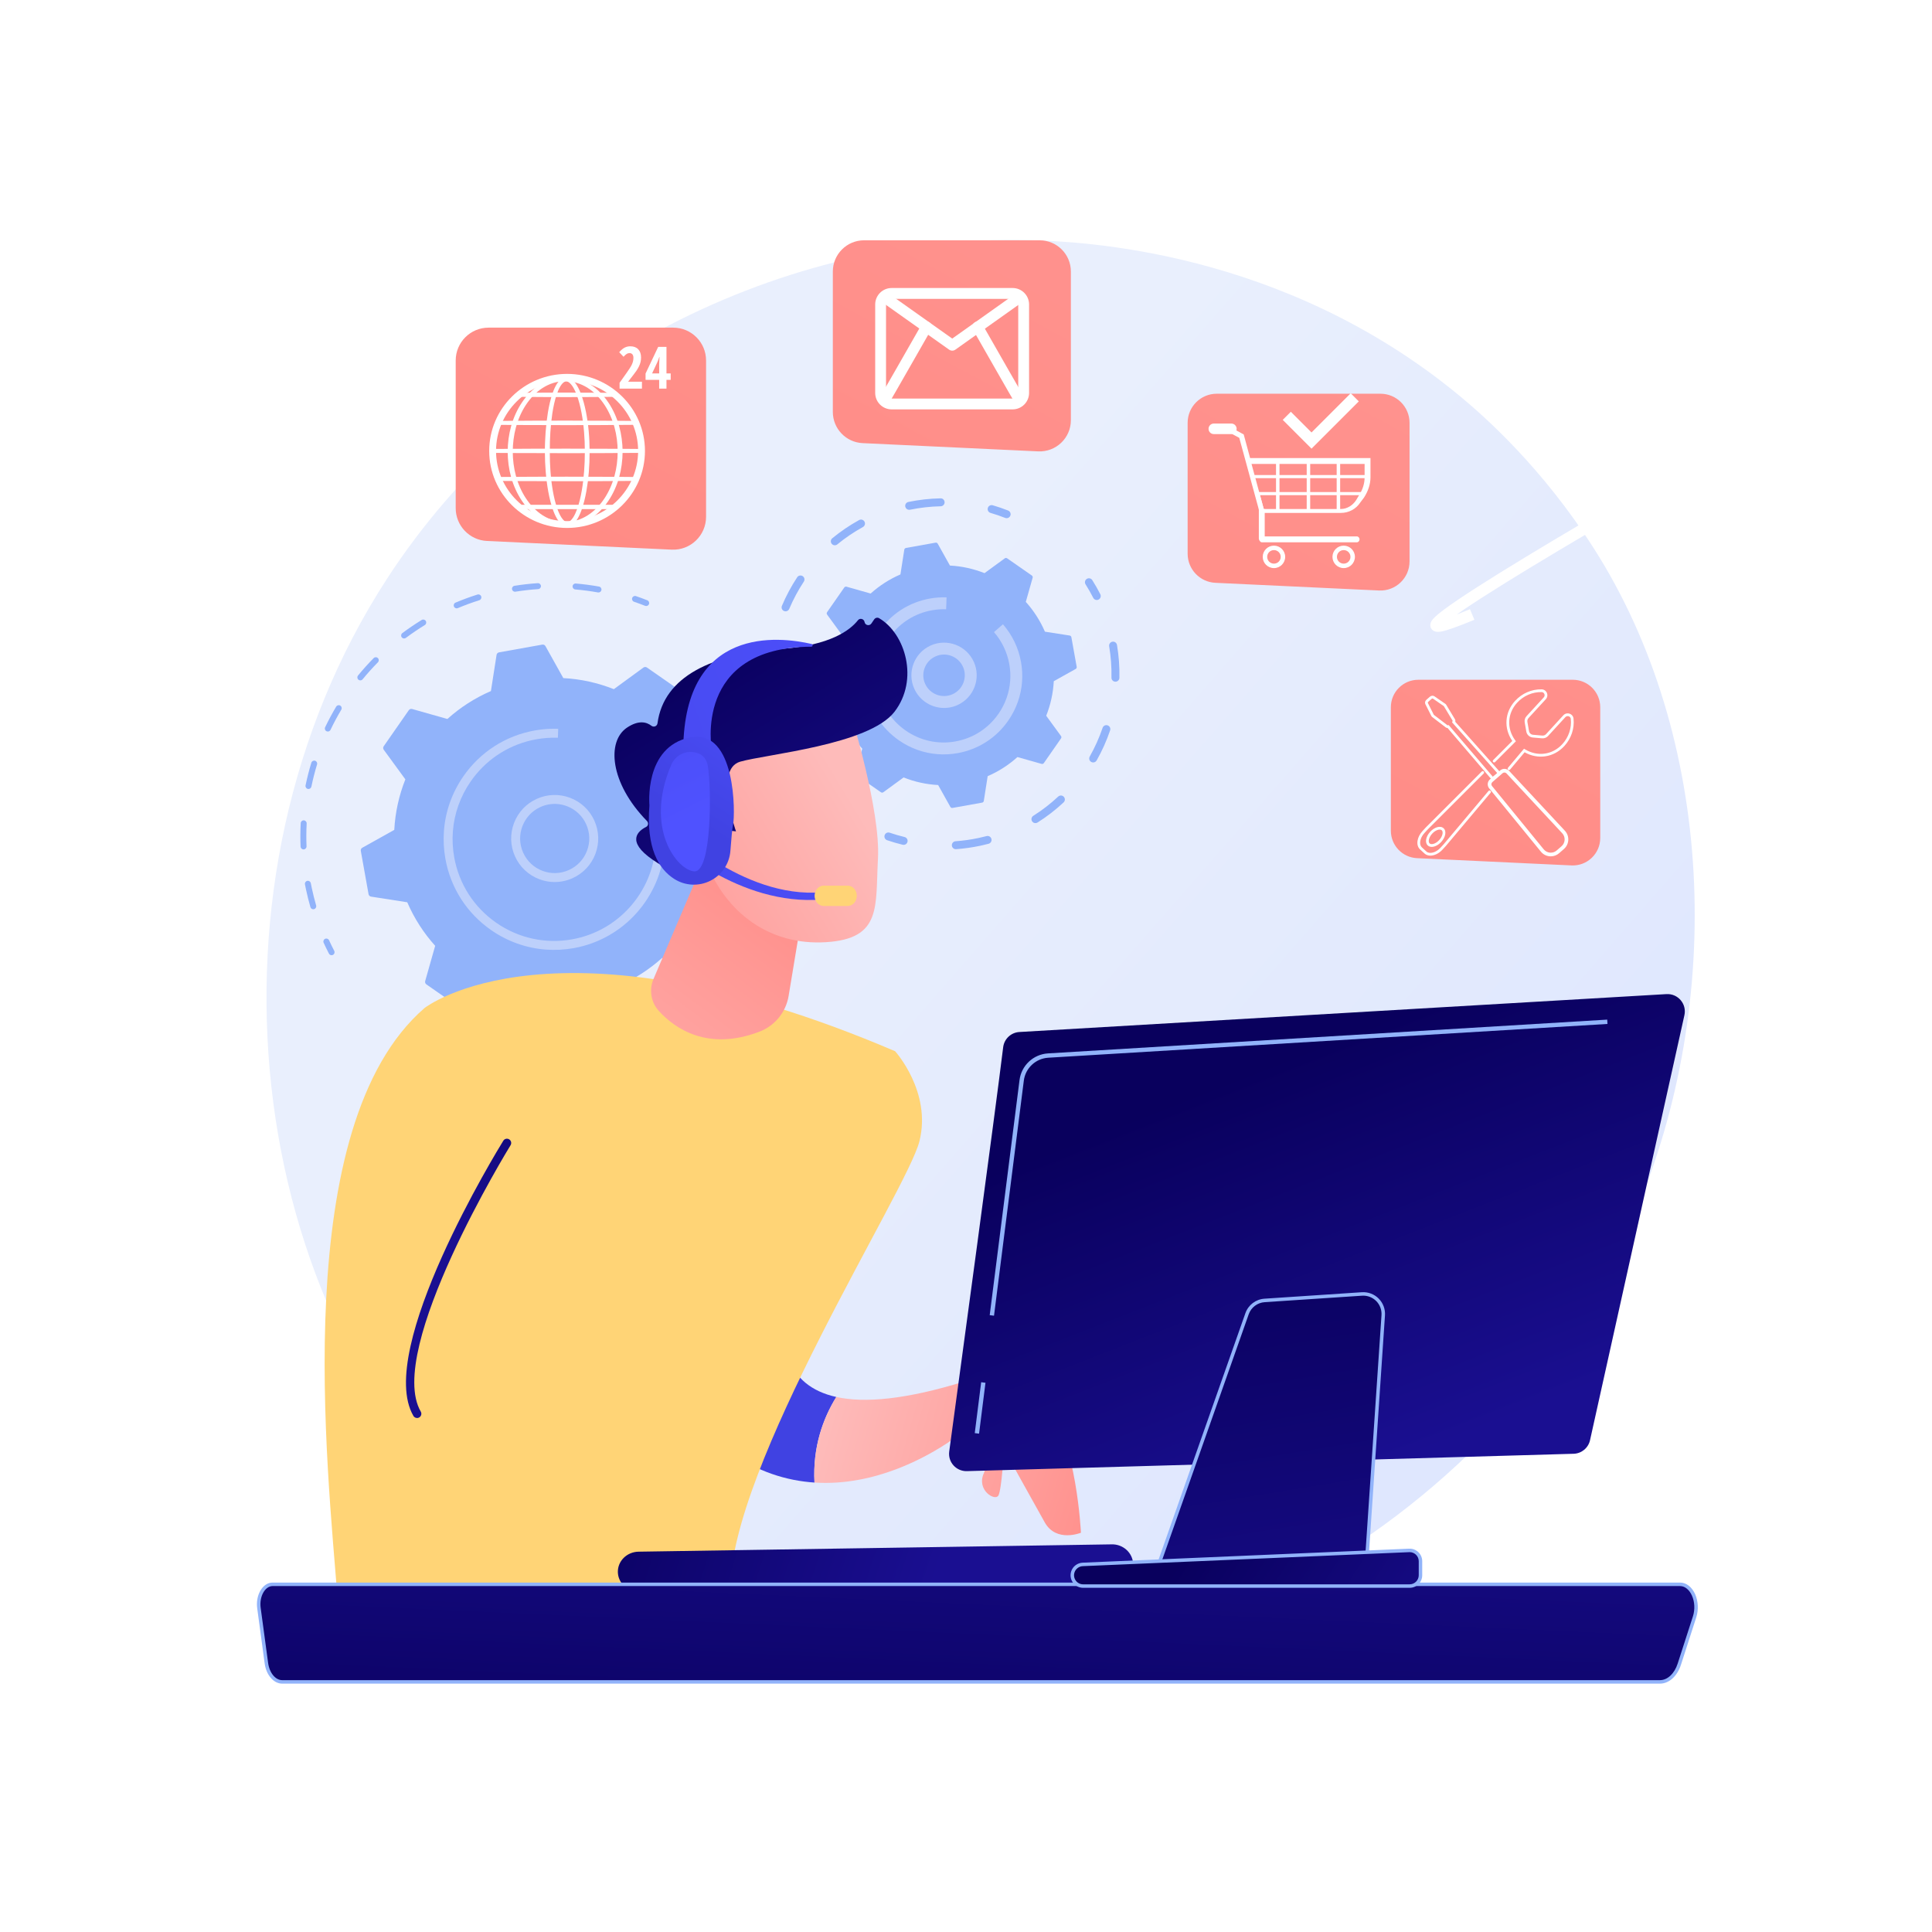 <svg width="3710" height="3710" viewBox="0 0 3710 3710" fill="none" xmlns="http://www.w3.org/2000/svg">
<rect x="0" y="0" width="3710" height="3710" fill="#808080" stroke="none"/>
<g id="11669087_20943705 1" clip-path="url(#clip0_45_184)">
<g id="Background">
<g id="Group">
<g id="Group_2">
<path id="Vector" d="M3710 0H0V3710H3710V0Z" fill="white"/>
</g>
</g>
</g>
<g id="Illustration">
<g id="Group_3">
<path id="Vector_2" d="M3139.4 2331C2873.31 2957.54 2164.5 3308.53 1549.82 3213.85C1449.8 3198.44 1175.6 3152.55 932.822 2936.05C465.467 2519.26 365.52 1693.97 742.521 1112.37C1016.91 689.065 1508.79 449.108 1976.16 461.111C2076.84 463.696 2462.66 479.63 2801.73 759.22C2851.53 800.286 2961.37 897.871 3060.37 1052.68C3292.83 1416.21 3312.81 1922.68 3139.4 2331Z" fill="url(#paint0_linear_45_184)"/>
<g id="Group_4">
<g id="Group_5">
<g id="Group_6">
<path id="Vector_3" d="M1483.18 1374.29C1481.34 1374.15 1479.6 1373.13 1478.62 1371.4C1474.91 1364.86 1471 1358.33 1467 1352C1465.31 1349.33 1466.11 1345.79 1468.78 1344.1C1471.45 1342.42 1474.99 1343.22 1476.68 1345.88C1480.78 1352.37 1484.79 1359.05 1488.59 1365.76C1490.14 1368.51 1489.18 1372 1486.43 1373.56C1485.4 1374.14 1484.28 1374.37 1483.18 1374.29Z" fill="#91B3FA"/>
<path id="Vector_4" d="M1028.3 2092.76C1019.64 2092.22 1010.75 2091.22 1002.11 2090.11C998.973 2089.7 996.76 2086.83 997.165 2083.69C997.57 2080.56 1000.46 2078.42 1003.57 2078.74C1012.01 2079.84 1020.76 2080.68 1029.15 2081.34C1035.36 2081.8 1041.72 2082.14 1048.05 2082.36C1051.29 2082.23 1053.69 2085.11 1053.58 2088.27C1053.48 2091.43 1050.83 2093.91 1047.67 2093.8C1041.18 2093.58 1034.66 2093.23 1028.3 2092.76ZM1120.72 2090.63C1118.04 2090.43 1115.8 2088.36 1115.47 2085.6C1115.09 2082.46 1117.33 2079.61 1120.47 2079.23C1134.74 2077.53 1149.14 2075.14 1163.29 2072.14L1164.52 2071.88C1167.6 2071.22 1170.65 2073.2 1171.3 2076.29C1171.96 2079.38 1169.98 2082.43 1166.89 2083.08L1165.66 2083.34C1151.18 2086.41 1136.44 2088.86 1121.83 2090.6C1121.46 2090.65 1121.08 2090.66 1120.72 2090.63ZM1235.62 2062.43C1233.47 2062.27 1231.5 2060.9 1230.69 2058.76C1229.57 2055.8 1231.05 2052.49 1234.01 2051.37C1247.9 2046.09 1261.67 2040.1 1274.93 2033.58C1277.77 2032.2 1281.2 2033.35 1282.59 2036.19C1283.99 2039.03 1282.82 2042.46 1279.98 2043.86C1266.4 2050.54 1252.3 2056.67 1238.07 2062.07C1237.26 2062.38 1236.43 2062.49 1235.62 2062.43ZM1340.15 2007.13C1338.49 2007 1336.91 2006.17 1335.88 2004.7C1334.07 2002.11 1334.7 1998.54 1337.29 1996.72C1349.42 1988.23 1361.29 1979.06 1372.59 1969.45C1374.99 1967.41 1378.61 1967.7 1380.66 1970.11C1382.71 1972.52 1382.42 1976.13 1380.01 1978.18C1368.44 1988.02 1356.28 1997.41 1343.85 2006.11C1342.73 2006.89 1341.42 2007.22 1340.15 2007.13ZM1427.96 1927.9C1426.77 1927.81 1425.61 1927.36 1424.64 1926.52C1422.25 1924.45 1421.99 1920.84 1424.06 1918.45C1433.76 1907.26 1443.05 1895.46 1451.68 1883.39C1453.51 1880.82 1457.08 1880.22 1459.66 1882.07C1462.23 1883.91 1462.83 1887.48 1460.99 1890.05C1452.16 1902.41 1442.64 1914.48 1432.71 1925.94C1431.48 1927.36 1429.7 1928.03 1427.96 1927.9ZM1493.92 1829.7C1493.19 1829.64 1492.46 1829.45 1491.76 1829.09C1488.94 1827.67 1487.82 1824.22 1489.24 1821.4C1495.95 1808.17 1502.11 1794.47 1507.54 1780.69C1508.7 1777.74 1512.03 1776.32 1514.97 1777.47C1517.91 1778.63 1519.35 1781.95 1518.19 1784.89C1512.63 1799 1506.33 1813.03 1499.46 1826.58C1498.38 1828.7 1496.16 1829.86 1493.92 1829.7ZM1534.08 1718.43C1533.8 1718.41 1533.52 1718.36 1533.24 1718.3C1530.15 1717.6 1528.22 1714.54 1528.92 1711.45C1532.2 1696.97 1534.83 1682.18 1536.73 1667.5C1537.13 1664.36 1540.01 1662.06 1543.14 1662.56C1546.27 1662.96 1548.49 1665.83 1548.08 1668.97C1546.14 1684 1543.45 1699.15 1540.09 1713.98C1539.45 1716.78 1536.86 1718.63 1534.08 1718.43ZM1545.77 1600.66C1542.87 1600.44 1540.55 1598.06 1540.48 1595.1C1540.11 1580.28 1539.03 1565.31 1537.27 1550.58C1536.9 1547.44 1539.14 1544.59 1542.28 1544.21C1545.43 1543.83 1548.27 1546.08 1548.64 1549.22C1550.44 1564.3 1551.55 1579.64 1551.93 1594.81C1552.01 1597.97 1549.51 1600.6 1546.35 1600.68C1546.15 1600.68 1545.96 1600.68 1545.77 1600.66ZM1528.39 1483.61C1526.05 1483.44 1523.96 1481.83 1523.3 1479.43C1519.34 1465.09 1514.68 1450.82 1509.44 1437C1508.32 1434.05 1509.81 1430.75 1512.76 1429.62C1515.71 1428.51 1519.03 1429.98 1520.15 1432.95C1525.51 1447.08 1530.28 1461.7 1534.34 1476.38C1535.18 1479.43 1533.39 1482.58 1530.34 1483.42C1529.69 1483.6 1529.03 1483.66 1528.39 1483.61Z" fill="#91B3FA"/>
<path id="Vector_5" d="M930.344 2075.14C929.953 2075.11 929.561 2075.04 929.168 2074.93C921.809 2072.79 914.381 2070.45 907.09 2067.96C904.097 2066.94 902.498 2063.69 903.52 2060.69C904.54 2057.69 907.799 2056.06 910.787 2057.12C917.911 2059.55 925.169 2061.85 932.36 2063.93C935.395 2064.81 937.143 2067.99 936.263 2071.02C935.497 2073.67 932.987 2075.34 930.344 2075.14Z" fill="#91B3FA"/>
</g>
<g id="Group_7">
<path id="Vector_6" d="M636.32 1834.27C634.405 1834.12 632.608 1833.03 631.658 1831.19C628.146 1824.42 624.725 1817.42 621.485 1810.38C620.163 1807.51 621.423 1804.11 624.294 1802.79C627.177 1801.46 630.567 1802.73 631.889 1805.6C635.05 1812.48 638.392 1819.31 641.823 1825.92C643.279 1828.73 642.183 1832.18 639.378 1833.64C638.401 1834.15 637.343 1834.34 636.32 1834.27Z" fill="#91B3FA"/>
<path id="Vector_7" d="M601.148 1746.03C598.829 1745.86 596.755 1744.27 596.074 1741.91C592.833 1730.65 589.95 1719.13 587.513 1707.65C586.844 1704.49 586.207 1701.34 585.598 1698.18C585 1695.08 587.035 1692.08 590.138 1691.48C593.261 1690.87 596.246 1692.92 596.844 1696.02C597.435 1699.1 598.06 1702.19 598.713 1705.27C601.094 1716.48 603.91 1727.74 607.075 1738.74C607.95 1741.77 606.196 1744.95 603.16 1745.82C602.486 1746.02 601.809 1746.08 601.148 1746.03ZM582.474 1631.13C579.614 1630.91 577.307 1628.58 577.189 1625.65C576.582 1610.73 576.669 1595.59 577.449 1580.68C577.612 1577.52 580.305 1575.09 583.463 1575.26C586.504 1575.45 589.05 1578.11 588.882 1581.27C588.122 1595.84 588.037 1610.62 588.629 1625.18C588.757 1628.34 586.302 1631.01 583.141 1631.14C582.916 1631.15 582.695 1631.14 582.474 1631.13ZM591.947 1515.08C591.702 1515.06 591.455 1515.02 591.209 1514.98C588.111 1514.34 586.12 1511.31 586.758 1508.21C589.773 1493.58 593.511 1478.92 597.868 1464.64C598.789 1461.61 602.008 1459.92 605.015 1460.83C608.038 1461.75 609.745 1464.95 608.821 1467.98C604.567 1481.93 600.917 1496.24 597.972 1510.53C597.384 1513.38 594.774 1515.29 591.947 1515.08ZM629.078 1404.75C628.386 1404.7 627.696 1404.53 627.036 1404.21C624.183 1402.85 622.974 1399.43 624.336 1396.58C630.775 1383.1 637.915 1369.77 645.559 1356.94C647.175 1354.22 650.685 1353.32 653.408 1354.95C656.124 1356.57 657.014 1360.08 655.393 1362.8C647.929 1375.32 640.958 1388.35 634.672 1401.51C633.622 1403.7 631.361 1404.92 629.078 1404.75ZM691.497 1306.51C690.365 1306.42 689.247 1306 688.301 1305.23C685.855 1303.22 685.496 1299.62 687.501 1297.17C696.952 1285.63 707.064 1274.39 717.556 1263.74C719.773 1261.5 723.397 1261.47 725.651 1263.69C727.905 1265.91 727.928 1269.53 725.708 1271.79C715.466 1282.18 705.588 1293.16 696.357 1304.43C695.128 1305.93 693.295 1306.64 691.497 1306.51ZM775.576 1226.04C773.981 1225.92 772.448 1225.14 771.415 1223.76C769.521 1221.23 770.039 1217.64 772.571 1215.75C784.507 1206.82 797.021 1198.33 809.765 1190.53C812.464 1188.88 815.986 1189.72 817.638 1192.42C819.29 1195.11 818.444 1198.64 815.747 1200.29C803.303 1207.91 791.085 1216.2 779.428 1224.92C778.276 1225.78 776.906 1226.14 775.576 1226.04ZM876.537 1168.19C874.46 1168.03 872.543 1166.75 871.682 1164.7C870.455 1161.79 871.822 1158.43 874.737 1157.2C888.494 1151.41 902.689 1146.19 916.93 1141.69C919.954 1140.73 923.161 1142.41 924.113 1145.43C925.068 1148.44 923.396 1151.66 920.381 1152.61C906.474 1157.01 892.612 1162.1 879.179 1167.76C878.314 1168.12 877.413 1168.25 876.537 1168.19ZM988.459 1136.26C985.875 1136.07 983.665 1134.12 983.237 1131.45C982.738 1128.33 984.866 1125.39 987.99 1124.9C1002.74 1122.54 1017.78 1120.84 1032.67 1119.85C1035.8 1119.65 1038.55 1122.02 1038.77 1125.18C1038.98 1128.33 1036.59 1131.06 1033.43 1131.27C1018.89 1132.25 1004.2 1133.9 989.793 1136.2C989.343 1136.27 988.897 1136.29 988.459 1136.26ZM1148.86 1137.72C1148.66 1137.7 1148.46 1137.68 1148.27 1137.65C1133.89 1135.07 1119.24 1133.14 1104.74 1131.91C1101.59 1131.65 1099.25 1128.88 1099.51 1125.73C1099.78 1122.6 1102.52 1120.27 1105.64 1120.5C1105.66 1120.5 1105.68 1120.5 1105.7 1120.5C1120.56 1121.76 1135.56 1123.74 1150.28 1126.37C1153.4 1126.93 1155.47 1129.91 1154.91 1133.02C1154.39 1135.93 1151.75 1137.94 1148.86 1137.72Z" fill="#91B3FA"/>
<path id="Vector_8" d="M1240.46 1163.73C1239.9 1163.69 1239.34 1163.56 1238.78 1163.35C1231.83 1160.6 1224.69 1157.98 1217.56 1155.55C1214.57 1154.53 1212.97 1151.28 1213.99 1148.28C1215.01 1145.29 1218.27 1143.66 1221.25 1144.71C1228.55 1147.2 1235.87 1149.88 1242.99 1152.7C1245.93 1153.86 1247.38 1157.18 1246.22 1160.13C1245.27 1162.52 1242.9 1163.91 1240.46 1163.73Z" fill="#91B3FA"/>
</g>
<g id="Group_8">
<path id="Vector_9" d="M1242.31 1281.82C1240.29 1280.41 1237.59 1280.44 1235.6 1281.9L1178.75 1323.4C1148.2 1311.27 1115.5 1303.92 1081.72 1302.13L1047.42 1240.72C1046.22 1238.56 1043.78 1237.41 1041.36 1237.85L958.255 1252.73C955.826 1253.17 953.941 1255.1 953.56 1257.53L942.715 1327.03C911.657 1340.43 883.539 1358.67 859.102 1380.66L791.383 1361.47C789.009 1360.8 786.471 1361.71 785.061 1363.73L736.825 1433.02C735.414 1435.04 735.445 1437.74 736.9 1439.73L778.4 1496.58C766.267 1527.13 758.919 1559.83 757.132 1593.61L695.72 1627.9C693.566 1629.11 692.412 1631.54 692.847 1633.97L707.733 1717.07C708.168 1719.5 710.096 1721.39 712.534 1721.77L782.032 1732.61C795.434 1763.67 813.676 1791.79 835.66 1816.23L816.473 1883.95C815.801 1886.32 816.709 1888.86 818.733 1890.27L888.02 1938.5C890.045 1939.91 892.742 1939.88 894.735 1938.43L951.582 1896.93C982.13 1909.06 1014.83 1916.41 1048.61 1918.2L1082.91 1979.61C1084.11 1981.76 1086.55 1982.92 1088.97 1982.48L1172.08 1967.6C1174.51 1967.16 1176.39 1965.23 1176.77 1962.8L1187.62 1893.3C1218.68 1879.9 1246.79 1861.65 1271.23 1839.67L1338.95 1858.86C1341.32 1859.53 1343.86 1858.62 1345.27 1856.6L1393.51 1787.31C1394.92 1785.28 1394.89 1782.59 1393.43 1780.59L1351.93 1723.75C1364.07 1693.2 1371.42 1660.49 1373.2 1626.72L1434.61 1592.42C1436.77 1591.22 1437.92 1588.78 1437.49 1586.35L1422.6 1503.25C1422.16 1500.82 1420.24 1498.94 1417.8 1498.56L1348.3 1487.71C1334.9 1456.65 1316.66 1428.54 1294.67 1404.1L1313.86 1336.38C1314.53 1334.01 1313.63 1331.47 1311.6 1330.06L1242.31 1281.82Z" fill="#91B3FA"/>
<g id="Group_9">
<path id="Vector_10" d="M1059.06 1693.53C1051.15 1692.94 1043.29 1691.21 1035.66 1688.34C1014.79 1680.45 998.225 1664.91 989.035 1644.58C979.842 1624.24 979.117 1601.54 986.997 1580.66C994.877 1559.78 1010.41 1543.22 1030.75 1534.03C1051.09 1524.84 1073.79 1524.12 1094.67 1531.99C1115.55 1539.88 1132.11 1555.41 1141.3 1575.75C1150.5 1596.09 1151.22 1618.79 1143.34 1639.67C1135.46 1660.55 1119.92 1677.11 1099.58 1686.3C1086.67 1692.14 1072.8 1694.56 1059.06 1693.53ZM1070.02 1543.93C1059.1 1543.12 1048.09 1545.04 1037.83 1549.68C1004.48 1564.75 989.611 1604.15 1004.68 1637.5C1011.99 1653.66 1025.14 1666 1041.73 1672.27C1058.32 1678.53 1076.35 1677.96 1092.51 1670.65C1108.66 1663.35 1121.01 1650.19 1127.27 1633.6C1133.53 1617.01 1132.96 1598.98 1125.65 1582.82C1118.35 1566.67 1105.19 1554.32 1088.6 1548.06C1082.55 1545.78 1076.3 1544.4 1070.02 1543.93Z" fill="#BDD0FB"/>
</g>
<path id="Vector_11" d="M1048.09 1823.49C1010.68 1820.7 974.561 1807.95 942.967 1785.95C896.428 1753.55 865.291 1704.97 855.292 1649.15C852.079 1631.22 851.173 1613.23 852.495 1595.52C855.29 1558.12 868.038 1522.01 890.028 1490.42C922.427 1443.88 971.012 1412.74 1026.83 1402.74C1028.29 1402.48 1029.75 1402.23 1031.21 1402.01C1043.22 1400.11 1055.36 1399.24 1067.41 1399.4C1068.91 1399.42 1070.41 1399.46 1071.91 1399.51L1071.31 1416.68C1057.53 1416.19 1043.58 1417.19 1029.86 1419.65C981.287 1428.35 938.675 1454.47 909.005 1493.52C907.336 1495.72 905.708 1497.96 904.125 1500.23C883.913 1529.27 872.198 1562.46 869.629 1596.83C868.411 1613.11 869.246 1629.64 872.198 1646.12C881.387 1697.42 910.006 1742.08 952.782 1771.85C995.555 1801.64 1047.37 1812.98 1098.67 1803.78C1188.08 1787.77 1252.42 1712.86 1258.88 1626.19C1260.07 1610.2 1259.29 1593.81 1256.33 1577.31C1250.1 1542.49 1234.58 1510.08 1211.45 1483.56L1224.39 1472.27C1249.57 1501.13 1266.46 1536.4 1273.24 1574.28C1276.46 1592.23 1277.3 1610.06 1276.01 1627.46C1268.98 1721.76 1198.98 1803.26 1101.7 1820.69C1083.78 1823.9 1065.79 1824.81 1048.09 1823.49Z" fill="#BDD0FB"/>
</g>
</g>
<g id="Group_10">
<g id="Group_11">
<path id="Vector_12" d="M2105.56 1152.17C2102.99 1151.98 2100.58 1150.49 2099.33 1148.02C2094.83 1139.19 2089.88 1130.48 2084.6 1122.13C2082.35 1118.58 2083.41 1113.87 2086.97 1111.62C2090.53 1109.38 2095.24 1110.44 2097.49 1113.99C2103.02 1122.73 2108.21 1131.86 2112.92 1141.11C2114.83 1144.87 2113.33 1149.45 2109.58 1151.36C2108.29 1152.02 2106.91 1152.27 2105.56 1152.17Z" fill="#91B3FA"/>
<path id="Vector_13" d="M1834.88 1630.65C1831.17 1630.37 1828.12 1627.41 1827.85 1623.59C1827.55 1619.39 1830.71 1615.74 1834.91 1615.44C1849.67 1614.39 1864.57 1612.28 1879.2 1609.17C1884.36 1608.08 1889.46 1606.86 1894.5 1605.54C1898.58 1604.46 1902.75 1606.9 1903.82 1610.98C1904.89 1615.05 1902.45 1619.22 1898.38 1620.28C1893.1 1621.68 1887.77 1622.93 1882.36 1624.09C1867.05 1627.34 1851.45 1629.55 1836 1630.65C1835.62 1630.68 1835.25 1630.68 1834.88 1630.65ZM1987.77 1580.61C1985.45 1580.44 1983.23 1579.21 1981.89 1577.08C1979.64 1573.52 1980.7 1568.81 1984.26 1566.56C2001.25 1555.84 2017.32 1543.42 2032.03 1529.67C2035.1 1526.79 2039.92 1526.95 2042.81 1530.03C2045.68 1533.11 2045.52 1537.94 2042.44 1540.81C2027.04 1555.21 2010.2 1568.21 1992.4 1579.46C1990.97 1580.37 1989.34 1580.73 1987.77 1580.61ZM2098.66 1464.12C2097.57 1464.04 2096.48 1463.73 2095.47 1463.15C2091.81 1461.08 2090.52 1456.43 2092.59 1452.76C2102.52 1435.23 2110.84 1416.69 2117.31 1397.66C2118.67 1393.67 2122.98 1391.52 2126.99 1392.9C2130.98 1394.26 2133.11 1398.58 2131.75 1402.57C2124.97 1422.5 2116.26 1441.92 2105.86 1460.28C2104.36 1462.93 2101.51 1464.33 2098.66 1464.12ZM2141.38 1309.04C2137.37 1308.74 2134.24 1305.35 2134.33 1301.28C2134.75 1281.22 2133.27 1260.95 2129.92 1241.05C2129.22 1236.89 2132.02 1232.96 2136.17 1232.26C2140.32 1231.53 2144.26 1234.36 2144.96 1238.51C2148.47 1259.36 2150.02 1280.59 2149.58 1301.59C2149.49 1305.81 2146 1309.14 2141.8 1309.06C2141.65 1309.06 2141.52 1309.05 2141.38 1309.04Z" fill="#91B3FA"/>
<path id="Vector_14" d="M1734.68 1622.35C1734.27 1622.32 1733.86 1622.26 1733.45 1622.16C1723.36 1619.73 1713.28 1616.8 1703.5 1613.45C1699.52 1612.08 1697.4 1607.75 1698.76 1603.76C1700.12 1599.78 1704.45 1597.66 1708.44 1599.01C1717.78 1602.21 1727.39 1605.01 1737.03 1607.33C1741.12 1608.32 1743.64 1612.44 1742.65 1616.53C1741.76 1620.21 1738.34 1622.62 1734.68 1622.35Z" fill="#91B3FA"/>
</g>
<g id="Group_12">
<path id="Vector_15" d="M1519.2 1453.77C1516.65 1453.58 1514.26 1452.12 1512.99 1449.68C1508.24 1440.51 1503.84 1430.97 1499.93 1421.33C1498.35 1417.43 1500.23 1412.98 1504.13 1411.4C1508.03 1409.82 1512.48 1411.7 1514.06 1415.61C1517.79 1424.8 1521.99 1433.9 1526.53 1442.66C1528.47 1446.39 1527.01 1450.99 1523.27 1452.93C1521.97 1453.61 1520.56 1453.87 1519.2 1453.77Z" fill="#91B3FA"/>
<path id="Vector_16" d="M1483.35 1330.22C1479.69 1329.94 1476.66 1327.05 1476.33 1323.28C1474.75 1305.26 1474.63 1286.98 1475.97 1268.95C1476.17 1266.31 1476.4 1263.68 1476.66 1261.05C1477.08 1256.87 1480.92 1254.06 1485 1254.22C1489.19 1254.63 1492.25 1258.37 1491.83 1262.56C1491.59 1265.06 1491.37 1267.56 1491.18 1270.08C1489.9 1287.29 1490.01 1304.74 1491.52 1321.95C1491.89 1326.14 1488.79 1329.84 1484.59 1330.21C1484.17 1330.25 1483.75 1330.25 1483.35 1330.22ZM1507.96 1173.92C1507.16 1173.86 1506.35 1173.67 1505.56 1173.33C1501.68 1171.7 1499.87 1167.23 1501.5 1163.35C1509.55 1144.27 1519.42 1125.84 1530.83 1108.53C1533.15 1105.02 1537.88 1104.05 1541.4 1106.37C1544.91 1108.68 1545.88 1113.42 1543.56 1116.93C1532.67 1133.45 1523.24 1151.07 1515.55 1169.28C1514.25 1172.37 1511.14 1174.15 1507.96 1173.92ZM1602.51 1047.07C1600.51 1046.92 1598.57 1045.98 1597.19 1044.31C1594.51 1041.06 1594.98 1036.25 1598.24 1033.58C1614.23 1020.42 1631.54 1008.67 1649.71 998.673C1653.4 996.648 1658.03 997.995 1660.07 1001.68C1662.09 1005.37 1660.75 1010 1657.06 1012.04C1639.72 1021.58 1623.19 1032.79 1607.92 1045.35C1606.35 1046.65 1604.4 1047.21 1602.51 1047.07ZM1745.29 978.973C1741.98 978.726 1739.1 976.323 1738.39 972.91C1737.54 968.785 1740.2 964.75 1744.33 963.9C1764.7 959.701 1785.49 957.371 1806.12 956.969C1810.42 956.715 1813.81 960.224 1813.89 964.441C1813.98 968.651 1810.63 972.127 1806.42 972.209C1786.72 972.597 1766.87 974.826 1747.4 978.838C1746.69 978.988 1745.98 979.025 1745.29 978.973Z" fill="#91B3FA"/>
<path id="Vector_17" d="M1932.49 995.061C1931.74 995.005 1930.99 994.837 1930.25 994.551C1921.05 990.914 1911.58 987.669 1902.09 984.914C1898.05 983.739 1895.72 979.503 1896.9 975.462C1898.07 971.42 1902.29 969.084 1906.35 970.269C1916.29 973.161 1926.22 976.553 1935.86 980.364C1939.78 981.911 1941.7 986.34 1940.15 990.256C1938.89 993.44 1935.73 995.303 1932.49 995.061Z" fill="#91B3FA"/>
</g>
<g id="Group_13">
<path id="Vector_18" d="M1934.03 1072.15C1932.65 1071.18 1930.8 1071.2 1929.44 1072.2L1890.55 1100.59C1869.65 1092.29 1847.28 1087.26 1824.17 1086.04L1800.71 1044.03C1799.89 1042.55 1798.22 1041.76 1796.56 1042.06L1739.71 1052.24C1738.05 1052.54 1736.76 1053.86 1736.5 1055.53L1729.08 1103.07C1707.83 1112.24 1688.59 1124.72 1671.88 1139.76L1625.55 1126.63C1623.93 1126.17 1622.19 1126.79 1621.23 1128.18L1588.23 1175.58C1587.27 1176.97 1587.29 1178.81 1588.28 1180.17L1616.67 1219.06C1608.37 1239.96 1603.34 1262.33 1602.12 1285.44L1560.11 1308.9C1558.64 1309.72 1557.85 1311.39 1558.15 1313.05L1568.33 1369.9C1568.63 1371.56 1569.95 1372.85 1571.61 1373.11L1619.16 1380.53C1628.32 1401.78 1640.8 1421.02 1655.84 1437.73L1642.72 1484.06C1642.26 1485.68 1642.88 1487.42 1644.26 1488.38L1691.66 1521.38C1693.05 1522.35 1694.89 1522.33 1696.26 1521.33L1735.14 1492.94C1756.04 1501.24 1778.41 1506.27 1801.52 1507.49L1824.98 1549.5C1825.81 1550.97 1827.47 1551.76 1829.14 1551.46L1885.99 1541.28C1887.65 1540.99 1888.94 1539.66 1889.19 1538L1896.62 1490.45C1917.86 1481.29 1937.1 1468.81 1953.81 1453.77L2000.14 1466.89C2001.76 1467.35 2003.5 1466.73 2004.47 1465.35L2037.46 1417.95C2038.43 1416.56 2038.41 1414.72 2037.41 1413.35L2009.02 1374.46C2017.32 1353.57 2022.35 1331.2 2023.57 1308.09L2065.58 1284.62C2067.06 1283.8 2067.85 1282.13 2067.55 1280.47L2057.36 1223.63C2057.07 1221.96 2055.75 1220.67 2054.08 1220.41L2006.54 1212.99C1997.37 1191.75 1984.89 1172.51 1969.85 1155.79L1982.98 1109.47C1983.44 1107.84 1982.81 1106.11 1981.43 1105.14L1934.03 1072.15Z" fill="#91B3FA"/>
<g id="Group_14">
<path id="Vector_19" d="M1808.28 1359.3C1786.11 1357.65 1765.48 1344.24 1755.7 1322.6C1741.45 1291.09 1755.5 1253.86 1787.01 1239.61H1787.01C1818.53 1225.37 1855.76 1239.42 1870 1270.93C1884.24 1302.44 1870.19 1339.67 1838.68 1353.92C1828.82 1358.37 1818.39 1360.06 1808.28 1359.3ZM1796.44 1260.46C1776.41 1269.5 1767.49 1293.16 1776.54 1313.18C1785.59 1333.19 1809.23 1342.13 1829.26 1333.07C1849.28 1324.02 1858.2 1300.37 1849.16 1280.35C1840.11 1260.34 1816.46 1251.4 1796.44 1260.46Z" fill="#BDD0FB"/>
</g>
<path id="Vector_20" d="M1800.74 1448.24C1774.17 1446.27 1748.51 1437.21 1726.07 1421.58C1693.01 1398.57 1670.9 1364.06 1663.79 1324.42C1661.51 1311.68 1660.87 1298.9 1661.81 1286.32C1663.79 1259.76 1672.85 1234.11 1688.47 1211.67C1711.48 1178.61 1745.99 1156.49 1785.64 1149.39C1796.23 1147.49 1807 1146.72 1817.66 1147.1L1816.85 1169.96C1807.82 1169.64 1798.67 1170.29 1789.68 1171.9C1757.51 1177.67 1729.33 1195.09 1709.85 1221.12C1709.56 1221.51 1709.27 1221.9 1708.98 1222.3C1708.39 1223.11 1707.81 1223.91 1707.24 1224.74C1693.99 1243.77 1686.31 1265.53 1684.62 1288.07C1683.82 1298.73 1684.37 1309.58 1686.31 1320.38C1692.33 1354.02 1711.1 1383.29 1739.14 1402.81C1767.19 1422.35 1801.15 1429.8 1834.78 1423.74C1868.42 1417.72 1897.69 1398.96 1917.22 1370.92C1930.47 1351.88 1938.15 1330.12 1939.83 1307.59C1940.63 1296.92 1940.08 1286.08 1938.15 1275.28C1934.05 1252.45 1923.88 1231.19 1908.73 1213.82L1925.96 1198.78C1943.84 1219.28 1955.84 1244.33 1960.66 1271.24C1962.94 1283.98 1963.59 1296.76 1962.65 1309.33C1960.66 1335.89 1951.61 1361.55 1935.99 1383.98C1912.97 1417.04 1878.46 1439.16 1838.81 1446.27C1826.09 1448.54 1813.31 1449.18 1800.74 1448.24Z" fill="#BDD0FB"/>
</g>
</g>
</g>
<g id="Group_15">
<g id="Group_16">
<path id="Vector_21" d="M1605.94 2682.6C1407.72 2638.89 1557.04 2344.84 1564.08 2333.46L1208.86 2458.2C1208.86 2458.2 1177.14 2629.14 1398.19 2786.46C1454.11 2826.26 1510.69 2843.42 1564.04 2846.92C1560.4 2778.3 1580.72 2723.44 1605.94 2682.6Z" fill="url(#paint1_linear_45_184)"/>
<path id="Vector_22" d="M2009.41 2696.13C1951.16 2624.96 1854.52 2652.06 1854.52 2652.06C1739.36 2687.92 1659.84 2694.49 1605.94 2682.6C1580.72 2723.44 1560.4 2778.3 1564.05 2846.92C1679.47 2854.49 1779.69 2797.92 1825.01 2767.15C1841.32 2756.08 1863.59 2759.68 1875.14 2775.67C1886.86 2791.91 1896.89 2812.44 1889.33 2828.89C1874.42 2861.33 1910.73 2883.32 1917.2 2871.86C1923.67 2860.4 1928 2782.76 1928 2782.76C1928 2782.76 1984.21 2884.37 2006.3 2923.55C2028.38 2962.73 2075.7 2943.3 2075.7 2943.3C2075.7 2943.3 2067.65 2767.31 2009.41 2696.13Z" fill="url(#paint2_linear_45_184)"/>
<path id="Vector_23" d="M815.279 1935.65C815.279 1935.65 1064.7 1739.17 1718.85 2018.64C1718.85 2018.64 1789.6 2096.68 1765.5 2191.78C1741.4 2286.88 1400.72 2816.01 1402.36 3053.32C1402.36 3053.32 929.254 3180.15 586 3053.32C586 3053.32 658.067 3199.53 648.5 3073.33C629.128 2817.8 553.353 2162.48 815.279 1935.65Z" fill="#FFD476"/>
<path id="Vector_24" d="M1344.5 1670L1255 1879.74C1246.12 1900.56 1249.94 1924.76 1265.24 1941.45C1296.16 1975.17 1358.9 2019.05 1458.23 1981.17C1487.78 1969.91 1509.19 1943.77 1514.36 1912.57L1552.44 1682.71L1344.5 1670Z" fill="url(#paint3_linear_45_184)"/>
<path id="Vector_25" d="M803.229 2722.67C799.701 2723.7 795.784 2722.26 793.848 2718.93C720.029 2592.13 956.393 2206.88 966.485 2190.54C968.857 2186.71 973.892 2185.5 977.759 2187.88C981.606 2190.26 982.794 2195.31 980.424 2199.15C977.998 2203.07 739.091 2592.32 808.005 2710.69C810.279 2714.6 808.954 2719.61 805.044 2721.89C804.466 2722.22 803.852 2722.48 803.229 2722.67Z" fill="url(#paint4_linear_45_184)"/>
<g id="Group_17">
<path id="Vector_26" d="M1634.55 1373.56C1634.55 1373.56 1691.07 1556.6 1685.95 1648.79C1680.84 1740.98 1693.95 1802.64 1585.95 1809.27C1477.95 1815.9 1394.59 1753.17 1356.42 1656.52C1356.42 1656.52 1296.36 1507.44 1319.77 1451.74C1343.19 1396.04 1634.55 1373.56 1634.55 1373.56Z" fill="url(#paint5_linear_45_184)"/>
<path id="Vector_27" d="M1399.95 1594.94L1413.34 1596.43C1413.34 1596.43 1370.78 1477.09 1421.48 1462.61C1472.19 1448.13 1668.61 1430.39 1717.65 1366.86C1764.93 1305.62 1738.77 1216.78 1688.11 1187.09C1684.91 1185.21 1680.76 1186.35 1678.67 1189.42L1673.32 1197.29C1669.66 1202.67 1661.3 1200.86 1660.2 1194.44C1659.15 1188.36 1651.34 1186.18 1647.52 1191.03C1632.56 1210 1594.52 1239.31 1500.5 1246.03C1367.09 1255.58 1274.78 1298.84 1262.58 1388.94C1261.81 1394.65 1255.34 1397.12 1250.78 1393.6C1241.79 1386.64 1226.65 1382.16 1204.08 1397.21C1164.82 1423.39 1170.77 1503.31 1242.27 1576.49C1245.67 1579.97 1244.99 1585.8 1240.64 1587.98C1225.34 1595.68 1201.62 1615.4 1253.43 1651C1306.43 1687.41 1340.15 1687.85 1353.1 1686.03C1356.58 1685.54 1359.21 1682.71 1359.38 1679.19L1363.36 1598.59C1363.57 1594.42 1367.25 1591.29 1371.4 1591.75L1399.95 1594.94Z" fill="url(#paint6_linear_45_184)"/>
<path id="Vector_28" d="M1401.37 1612.05C1401.37 1612.05 1384.82 1497.31 1331.33 1523C1277.85 1548.69 1343.34 1650.83 1383.07 1659.49L1401.37 1612.05Z" fill="url(#paint7_linear_45_184)"/>
</g>
<path id="Vector_29" d="M1225.83 3056.83C1226.52 3056.86 1227.22 3056.86 1227.92 3056.85L2136.09 3042.8C2158.54 3042.45 2176.38 3024.9 2175.94 3003.58C2175.5 2982.26 2156.87 2964.91 2134.49 2965.62L1226.32 2979.67C1203.87 2980.01 1186.03 2997.57 1186.47 3018.88C1186.9 3039.53 1204.33 3056.13 1225.83 3056.83Z" fill="url(#paint8_linear_45_184)"/>
</g>
<g id="Group_18">
<g id="Group_19">
<g id="Group_20">
<path id="Vector_30" d="M1579.33 1727.24C1417.52 1740.96 1285.14 1614.26 1284.21 1612.36V1583.8C1285.1 1585.62 1424.59 1726.43 1578.4 1713.38L1579.33 1727.24Z" fill="url(#paint9_linear_45_184)"/>
</g>
<path id="Vector_31" d="M1645.29 1720.22C1645.29 1730.99 1637.52 1739.71 1627.93 1739.71H1581.63C1572.04 1739.71 1564.26 1730.99 1564.26 1720.22C1564.26 1709.45 1572.04 1700.72 1581.63 1700.72H1627.93C1637.52 1700.72 1645.29 1709.45 1645.29 1720.22Z" fill="#FFD476"/>
</g>
<g id="Group_21">
<path id="Vector_32" d="M1366.87 1440.12C1366.87 1440.12 1329.92 1242.95 1557.86 1241.85C1561.01 1241.83 1561.54 1237.31 1558.46 1236.6C1496.02 1222.21 1314.78 1200.9 1312.05 1437.51C1346.78 1450.01 1366.87 1440.12 1366.87 1440.12Z" fill="url(#paint10_linear_45_184)"/>
<path id="Vector_33" d="M1325.1 1416.07C1236.16 1434.12 1247.09 1546.61 1247.09 1546.61C1240.68 1628.24 1264.51 1668.71 1295.04 1687.99C1315.89 1701.16 1342.15 1702.38 1364.18 1691.27C1386.2 1680.16 1400.78 1658.31 1402.6 1633.71C1404.24 1611.49 1406.12 1590.37 1407.77 1582.87C1411.77 1564.7 1414.06 1398.01 1325.1 1416.07Z" fill="url(#paint11_linear_45_184)"/>
</g>
<path id="Vector_34" d="M1333.28 1444.51C1314.81 1441.3 1296.6 1451.11 1289.17 1468.32C1236.01 1591.47 1301.28 1671.58 1333.33 1673.26C1367.1 1675.01 1366.42 1512.53 1359.25 1470.88C1356.24 1453.42 1345.15 1446.57 1333.28 1444.51Z" fill="url(#paint12_linear_45_184)"/>
</g>
</g>
<g id="Group_22">
<path id="Vector_35" d="M497.233 3087.88C495.717 3076.67 497.781 3065.07 502.858 3056.25C507.935 3047.44 515.497 3042.34 523.475 3042.34H3226.16C3236.66 3042.34 3246.42 3050 3252.08 3062.65C3257.73 3075.31 3258.49 3091.22 3254.09 3104.86L3224.8 3195.63C3218.09 3216.42 3203.56 3229.73 3187.57 3229.73H542.021C527.146 3229.73 514.36 3214.62 511.536 3193.71L497.233 3087.88Z" fill="url(#paint13_linear_45_184)"/>
<path id="Vector_36" d="M3187.57 3233.08H542.02C525.481 3233.08 511.263 3216.71 508.216 3194.16L493.913 3088.33C492.298 3076.35 494.502 3064.05 499.959 3054.59C505.665 3044.67 514.236 3038.99 523.476 3038.99H3226.16C3238.07 3038.99 3248.9 3047.32 3255.14 3061.29C3261.15 3074.75 3261.95 3091.42 3257.28 3105.89L3227.99 3196.66C3220.85 3218.78 3204.99 3233.08 3187.57 3233.08ZM500.551 3087.44L514.854 3193.26C517.444 3212.45 528.872 3226.38 542.021 3226.38H3187.57C3202.03 3226.38 3215.39 3213.91 3221.61 3194.61L3250.91 3103.83C3255.08 3090.89 3254.38 3076.01 3249.02 3064.02C3243.9 3052.54 3235.35 3045.69 3226.17 3045.69H523.476C516.697 3045.69 510.239 3050.15 505.76 3057.93C501.025 3066.14 499.128 3076.9 500.551 3087.44Z" fill="#91B3FA"/>
</g>
<g id="Group_23">
<path id="Vector_37" d="M1926.39 2010.94C1911.13 2135.68 1842.45 2642.5 1822.79 2787.31C1820.03 2807.68 1836.2 2825.59 1856.75 2825L3021.77 2791.66C3037.01 2791.23 3050.01 2780.49 3053.32 2765.6L3234.55 1949.44C3239.34 1927.86 3222.16 1907.69 3200.1 1908.98L1957.49 1981.76C1941.43 1982.7 1928.35 1994.97 1926.39 2010.94Z" fill="url(#paint14_linear_45_184)"/>
<g id="Group_24">
<path id="Vector_38" d="M2394.69 2522.76L2222.51 3011.47L2622.87 3019.95L2656.21 2525.69C2657.77 2502.5 2638.54 2483.24 2615.34 2484.78L2428.37 2497.2C2413.04 2498.22 2399.79 2508.27 2394.69 2522.76Z" fill="url(#paint15_linear_45_184)"/>
<path id="Vector_39" d="M2626 3023.37L2622.8 3023.3L2217.81 3014.72L2391.53 2521.65C2397.08 2505.88 2411.46 2494.97 2428.15 2493.86L2615.12 2481.44C2627.17 2480.67 2638.91 2485.07 2647.43 2493.59C2655.94 2502.12 2660.36 2513.9 2659.55 2525.92L2626 3023.37ZM2227.2 3008.22L2619.75 3016.54L2652.87 2525.47C2653.55 2515.38 2649.84 2505.48 2642.69 2498.33C2635.54 2491.17 2625.66 2487.47 2615.56 2488.13L2428.59 2500.54C2414.58 2501.47 2402.51 2510.63 2397.85 2523.87L2227.2 3008.22Z" fill="#91B3FA"/>
</g>
<g id="Group_25">
<path id="Vector_40" d="M2060.19 3018.43C2055.78 3031.88 2065.79 3045.71 2079.95 3045.71H2706.95C2718.43 3045.71 2727.74 3036.4 2727.74 3024.91V2998.02C2727.74 2986.19 2717.88 2976.74 2706.05 2977.25L2079.06 3004.14C2070.41 3004.51 2062.89 3010.2 2060.19 3018.43Z" fill="url(#paint16_linear_45_184)"/>
<path id="Vector_41" d="M2706.95 3049.06H2079.95C2072.12 3049.06 2064.99 3045.42 2060.39 3039.07C2055.8 3032.73 2054.57 3024.83 2057.01 3017.39C2060.12 3007.89 2068.92 3001.22 2078.91 3000.79L2705.91 2973.9C2712.56 2973.61 2718.85 2975.99 2723.65 2980.59C2728.45 2985.18 2731.09 2991.38 2731.09 2998.02V3024.91C2731.09 3038.23 2720.26 3049.06 2706.95 3049.06ZM2706.97 2980.57C2706.71 2980.57 2706.46 2980.58 2706.2 2980.59L2079.2 3007.48C2071.98 3007.79 2065.62 3012.61 2063.37 3019.47C2061.61 3024.85 2062.5 3030.56 2065.82 3035.15C2069.14 3039.73 2074.29 3042.36 2079.95 3042.36H2706.95C2716.57 3042.36 2724.39 3034.53 2724.39 3024.91V2998.02C2724.39 2993.22 2722.48 2988.74 2719.01 2985.42C2715.73 2982.28 2711.48 2980.57 2706.97 2980.57Z" fill="#91B3FA"/>
</g>
<path id="Vector_42" d="M1908.79 2526.54L1900.53 2525.49L1957.77 2074.07C1961.32 2046.07 1984.34 2024.52 2012.51 2022.82L3086.32 1957.97L3086.82 1966.28L2013.02 2031.13C1988.84 2032.59 1969.08 2051.09 1966.04 2075.12L1908.79 2526.54Z" fill="#91B3FA"/>
<path id="Vector_43" d="M1884.14 2654.28L1871.81 2752.01L1880.08 2753.06L1892.4 2655.32L1884.14 2654.28Z" fill="#91B3FA"/>
</g>
<g id="shop">
<path id="Vector_44" d="M2280.61 811.979V1063.31C2280.61 1093.17 2304.07 1117.77 2333.9 1119.17L2648.2 1133.93C2680.08 1135.43 2706.74 1109.99 2706.74 1078.08V811.979C2706.74 781.097 2681.71 756.062 2650.82 756.062H2336.53C2305.64 756.063 2280.61 781.097 2280.61 811.979Z" fill="url(#paint17_linear_45_184)"/>
<g id="Group_26">
<g id="Group_27">
<g id="Group_28">
<g id="Group_29">
<g id="Group_30">
<g id="Group_31">
<path id="Vector_45" d="M2400.56 879.623L2388.29 834.267L2352.49 814.764L2347.72 823.494L2379.76 840.788L2417.94 980.785L2419.12 984.944H2574.9C2590.08 984.944 2604.04 977.497 2612.28 964.748L2619.26 955.529C2626.78 943.883 2631.73 930.495 2631.73 916.631V879.623H2400.56ZM2620.45 916.631C2620.45 928.559 2616.69 940.166 2610.21 950.184L2604.04 960.564C2597.66 970.44 2586.67 977.421 2574.9 977.421H2426.77L2418.66 947.497L2403.3 890.908H2620.45V916.631Z" fill="white"/>
</g>
<g id="Group_32">
<path id="Vector_46" d="M2610.74 1035.73C2610.74 1038.49 2608.49 1041.37 2605.73 1041.37H2422.95C2420.17 1041.37 2417.33 1037.04 2417.33 1034.28V948.093C2417.33 947.144 2417.89 947.341 2418.36 946.584L2426.77 977.421H2428.62V1030.08H2605.73C2608.49 1030.08 2610.74 1032.96 2610.74 1035.73Z" fill="white"/>
</g>
</g>
<g id="Group_33">
<path id="Vector_47" d="M2515.94 884.634H2509.26V978.457H2515.94V884.634Z" fill="white"/>
<g id="Group_34">
<path id="Vector_48" d="M2457 884.634H2450.33V978.457H2457V884.634Z" fill="white"/>
<path id="Vector_49" d="M2573.48 884.634H2566.81V978.457H2573.48V884.634Z" fill="white"/>
</g>
</g>
<g id="Group_35">
<path id="Vector_50" d="M2622.84 912.233H2405.83V918.199H2622.84V912.233Z" fill="white"/>
<path id="Vector_51" d="M2617.4 944.892H2415.3V950.859H2617.4V944.892Z" fill="white"/>
</g>
</g>
<path id="Vector_52" d="M2446.35 1047.8C2434.45 1047.8 2424.8 1057.45 2424.8 1069.35C2424.8 1081.26 2434.45 1090.91 2446.35 1090.91C2458.26 1090.91 2467.91 1081.26 2467.91 1069.35C2467.91 1057.45 2458.26 1047.8 2446.35 1047.8ZM2446.35 1082.36C2439.17 1082.36 2433.35 1076.54 2433.35 1069.35C2433.35 1062.17 2439.17 1056.35 2446.35 1056.35C2453.54 1056.35 2459.36 1062.17 2459.36 1069.35C2459.36 1076.54 2453.54 1082.36 2446.35 1082.36Z" fill="white"/>
<path id="Vector_53" d="M2580.28 1047.8C2568.38 1047.8 2558.73 1057.45 2558.73 1069.35C2558.73 1081.26 2568.38 1090.91 2580.28 1090.91C2592.18 1090.91 2601.83 1081.26 2601.83 1069.35C2601.83 1057.45 2592.18 1047.8 2580.28 1047.8ZM2580.28 1082.36C2573.1 1082.36 2567.27 1076.54 2567.27 1069.35C2567.27 1062.17 2573.1 1056.35 2580.28 1056.35C2587.46 1056.35 2593.29 1062.17 2593.29 1069.35C2593.29 1076.54 2587.46 1082.36 2580.28 1082.36Z" fill="white"/>
</g>
<path id="Vector_54" d="M2374.7 823.461C2374.7 829.053 2370.16 833.586 2364.57 833.586H2330.88C2325.29 833.586 2320.76 829.053 2320.76 823.461C2320.76 817.869 2325.29 813.336 2330.88 813.336H2364.57C2370.16 813.336 2374.7 817.869 2374.7 823.461Z" fill="white"/>
</g>
</g>
</g>
<g id="msg">
<path id="Vector_55" d="M1599.28 521.417V791.017C1599.28 823.049 1624.45 849.429 1656.45 850.931L1993.59 866.772C2027.78 868.378 2056.39 841.087 2056.39 806.856V521.417C2056.39 488.29 2029.53 461.436 1996.41 461.436H1659.26C1626.14 461.436 1599.28 488.29 1599.28 521.417Z" fill="url(#paint18_linear_45_184)"/>
<g id="Group_36">
<path id="Vector_56" d="M1944.54 786.125H1712.21C1694.79 786.125 1680.63 771.959 1680.63 754.548V584.641C1680.63 567.23 1694.79 553.064 1712.21 553.064H1944.54C1961.95 553.064 1976.12 567.23 1976.12 584.641V754.548C1976.12 771.959 1961.95 786.125 1944.54 786.125ZM1712.21 573.872C1706.27 573.872 1701.44 578.702 1701.44 584.64V754.547C1701.44 760.485 1706.27 765.315 1712.21 765.315H1944.54C1950.48 765.315 1955.31 760.484 1955.31 754.547V584.641C1955.31 578.703 1950.48 573.873 1944.54 573.873L1712.21 573.872Z" fill="white"/>
<path id="Vector_57" d="M1828.58 673.343C1826.47 673.343 1824.36 672.705 1822.56 671.424L1692.37 579.098C1687.68 575.776 1686.57 569.281 1689.9 564.593C1693.23 559.907 1699.72 558.803 1704.41 562.126L1828.57 650.18L1951.12 563.136C1955.81 559.807 1962.3 560.903 1965.63 565.593C1968.96 570.279 1967.86 576.774 1963.18 580.101L1834.6 671.421C1832.8 672.703 1830.69 673.343 1828.58 673.343Z" fill="white"/>
<path id="Vector_58" d="M1699.99 778.858L1696.98 758.268L1698.39 768.577L1689.67 762.909C1692.08 759.034 1739.03 676.909 1770.01 622.653C1772.85 617.664 1779.2 615.916 1784.2 618.775C1789.19 621.622 1790.93 627.979 1788.08 632.968C1788.08 632.968 1767.99 668.15 1747.87 703.339C1737.8 720.937 1727.73 738.538 1720.15 751.74C1705.04 778.069 1705.04 778.069 1699.99 778.858Z" fill="white"/>
<path id="Vector_59" d="M1956.37 778.853C1951.34 778.054 1951.34 778.054 1936.23 751.741C1928.65 738.536 1918.58 720.938 1908.52 703.34C1888.39 668.152 1868.31 632.969 1868.31 632.969C1865.46 627.98 1867.19 621.623 1872.18 618.774C1877.17 615.925 1883.53 617.665 1886.38 622.654C1917.35 676.904 1964.3 759.026 1966.72 762.908L1958 768.578L1956.37 778.853Z" fill="white"/>
</g>
</g>
<g id="settings">
<path id="Vector_60" d="M2670.86 1358.09V1595.23C2670.86 1623.41 2693 1646.61 2721.14 1647.93L3017.68 1661.86C3047.76 1663.28 3072.92 1639.27 3072.92 1609.16V1358.1C3072.92 1328.96 3049.3 1305.34 3020.16 1305.34H2723.62C2694.48 1305.34 2670.86 1328.96 2670.86 1358.09Z" fill="url(#paint19_linear_45_184)"/>
<path id="Vector_61" d="M2746.74 1643.05C2742.43 1643.05 2738.49 1641.74 2735.5 1639L2726.92 1631.13C2722.77 1627.32 2721.04 1621.46 2722.07 1614.64C2723.03 1608.21 2726.37 1601.6 2731.47 1596.04L2737.19 1589.8C2737.6 1589.36 2738.01 1588.93 2738.43 1588.5L2845.39 1481.55C2846.42 1480.52 2848.08 1480.52 2849.11 1481.55C2850.14 1482.58 2850.14 1484.25 2849.11 1485.28L2742.16 1592.23C2741.79 1592.6 2741.43 1592.97 2741.08 1593.36L2735.35 1599.6C2730.96 1604.39 2728.09 1610.01 2727.27 1615.43C2726.52 1620.46 2727.66 1624.65 2730.48 1627.25L2739.06 1635.12C2745.1 1640.65 2757.52 1637.34 2766.19 1627.88L2771.91 1621.64C2772.27 1621.26 2772.61 1620.87 2772.95 1620.47L2858.36 1518.88C2859.29 1517.77 2860.96 1517.62 2862.07 1518.56C2863.18 1519.49 2863.33 1521.15 2862.39 1522.27L2776.98 1623.86C2776.59 1624.31 2776.2 1624.77 2775.79 1625.21L2770.07 1631.44C2763.18 1638.95 2754.37 1643.05 2746.74 1643.05ZM2749.33 1626.27C2746.41 1626.27 2743.79 1625.39 2741.78 1623.55C2735.83 1618.09 2737.83 1606.55 2746.33 1597.28C2750.22 1593.04 2754.91 1589.94 2759.52 1588.55C2764.61 1587.01 2769.08 1587.7 2772.11 1590.48C2775.14 1593.26 2776.21 1597.65 2775.12 1602.86C2774.13 1607.57 2771.45 1612.5 2767.56 1616.75C2761.93 1622.88 2755.06 1626.27 2749.33 1626.27ZM2764.59 1593.02C2763.25 1593.02 2761.95 1593.31 2761.04 1593.59C2757.32 1594.71 2753.47 1597.28 2750.21 1600.84C2744.03 1607.58 2741.75 1616.38 2745.34 1619.66C2748.53 1622.59 2756.84 1620.64 2763.67 1613.19V1613.18C2766.93 1609.63 2769.17 1605.58 2769.96 1601.78C2770.36 1599.86 2770.71 1596.34 2768.55 1594.36C2767.44 1593.34 2765.99 1593.02 2764.59 1593.02ZM2897.77 1478.73C2897.17 1478.73 2896.57 1478.53 2896.07 1478.11C2894.96 1477.18 2894.82 1475.51 2895.75 1474.4L2926.56 1437.76L2928.5 1438.93C2952.49 1453.54 2981.28 1449.55 3000.12 1429C3012.32 1415.7 3018.25 1398.01 3016.39 1380.45C3016.14 1378.08 3014.63 1376.23 3012.35 1375.47C3010.53 1374.87 3007.9 1374.99 3005.95 1377.12L2972.75 1413.32C2969.85 1416.48 2965.58 1418.14 2961.3 1417.78L2943.44 1416.24C2937.16 1415.7 2932.02 1410.98 2930.94 1404.77L2927.86 1387.1C2927.13 1382.88 2928.42 1378.48 2931.32 1375.32L2964.52 1339.12C2966.47 1337 2966.36 1334.36 2965.61 1332.61C2964.67 1330.4 2962.68 1329.05 2960.31 1329C2942.69 1328.68 2925.53 1336.1 2913.33 1349.4C2894.49 1369.95 2892.99 1398.97 2909.62 1421.61L2910.95 1423.44L2871.03 1463.36C2870 1464.38 2868.34 1464.38 2867.31 1463.36C2866.28 1462.33 2866.28 1460.66 2867.31 1459.63L2904.06 1422.88C2887.31 1398.44 2889.36 1367.74 2909.45 1345.84C2922.67 1331.43 2941.21 1323.34 2960.41 1323.74C2964.85 1323.82 2968.7 1326.43 2970.45 1330.53C2972.24 1334.7 2971.45 1339.36 2968.4 1342.69L2935.2 1378.88C2933.4 1380.84 2932.6 1383.58 2933.05 1386.2L2936.13 1403.86C2936.8 1407.72 2939.99 1410.65 2943.9 1410.99L2961.76 1412.53C2964.41 1412.76 2967.07 1411.72 2968.86 1409.76L3002.06 1373.56C3005.12 1370.24 3009.69 1369.05 3013.99 1370.47C3018.23 1371.87 3021.16 1375.48 3021.63 1379.89C3023.65 1398.95 3017.22 1418.15 3004 1432.56C2983.92 1454.46 2953.51 1459.16 2927.71 1444.58L2899.78 1477.79C2899.26 1478.41 2898.52 1478.73 2897.77 1478.73Z" fill="white"/>
<g id="Group_37">
<path id="Vector_62" d="M2977.94 1644.41C2977.24 1644.41 2976.54 1644.38 2975.83 1644.33C2969.16 1643.76 2963.16 1640.6 2958.93 1635.42L2859.68 1513.9C2855.39 1508.65 2856.03 1501.05 2861.14 1496.59L2880.72 1479.51C2885.83 1475.05 2893.45 1475.45 2898.07 1480.41L3005 1595.22C3009.56 1600.11 3011.88 1606.49 3011.54 1613.17C3011.19 1619.85 3008.22 1625.95 3003.18 1630.35L2993.98 1638.38C2989.47 1642.31 2983.84 1644.41 2977.94 1644.41ZM2885.33 1484.8L2865.76 1501.88C2863.52 1503.83 2863.24 1507.16 2865.12 1509.46L2964.37 1630.97C2967.39 1634.67 2971.67 1636.93 2976.42 1637.33C2981.18 1637.72 2985.77 1636.22 2989.36 1633.09L2998.57 1625.05C3002.16 1621.92 3004.28 1617.57 3004.53 1612.81C3004.77 1608.04 3003.12 1603.5 2999.87 1600.01L2892.93 1485.2C2890.91 1483.03 2887.57 1482.85 2885.33 1484.8Z" fill="white"/>
</g>
<path id="Vector_63" d="M2865.93 1498.76L2779.79 1398.01C2778.43 1397.97 2777.17 1397.54 2776.12 1396.74L2750.29 1376.92C2749.58 1376.38 2749.01 1375.7 2748.61 1374.9L2737.16 1352.24C2735.76 1349.46 2736.61 1345.92 2739.24 1343.63L2745.69 1338C2748.32 1335.71 2751.94 1335.34 2754.51 1337.1L2775.43 1351.54C2776.13 1352.02 2776.71 1352.63 2777.14 1353.36L2793.86 1381.08C2794.74 1382.54 2794.96 1384.3 2794.51 1386.02L2883.26 1485.71L2865.93 1498.76ZM2781.92 1392.4L2866.72 1491.58L2875.52 1484.95L2788.27 1386.93L2789.17 1385.3C2789.49 1384.73 2789.56 1384.14 2789.35 1383.8L2772.63 1356.08C2772.59 1356 2772.52 1355.93 2772.45 1355.88L2751.52 1341.44C2751.05 1341.11 2750.01 1341.23 2749.16 1341.97L2742.71 1347.6C2741.85 1348.34 2741.6 1349.35 2741.86 1349.86L2753.31 1372.52C2753.35 1372.61 2753.42 1372.68 2753.5 1372.75L2779.33 1392.56C2779.56 1392.74 2779.96 1392.79 2780.41 1392.7L2781.92 1392.4Z" fill="white"/>
</g>
<g id="Group_38">
<path id="globe" d="M875.086 692.247V975.801C875.086 1009.49 901.558 1037.24 935.211 1038.82L1289.8 1055.48C1325.77 1057.17 1355.85 1028.46 1355.85 992.461V692.247C1355.85 657.405 1327.6 629.161 1292.76 629.161H938.172C903.331 629.162 875.086 657.406 875.086 692.247Z" fill="url(#paint20_linear_45_184)"/>
<g id="Group_39">
<g id="Group_40">
<g id="Group_41">
<g id="Group_42">
<path id="Vector_64" d="M1128.6 867.287C1128.56 892.485 1126.84 917.734 1122.42 942.574C1121.3 948.78 1120 954.955 1118.45 961.072C1116.9 967.186 1115.11 973.246 1112.91 979.173C1110.7 985.084 1108.14 990.91 1104.65 996.234C1102.9 998.877 1100.91 1001.41 1098.46 1003.49C1097.23 1004.53 1095.88 1005.44 1094.4 1006.12C1092.92 1006.78 1091.3 1007.21 1089.66 1007.24C1088.02 1007.28 1086.38 1006.96 1084.87 1006.35C1083.36 1005.75 1081.98 1004.87 1080.72 1003.87C1078.21 1001.85 1076.17 999.349 1074.39 996.728C1070.85 991.441 1068.24 985.627 1066.01 979.726C1063.79 973.81 1061.98 967.754 1060.41 961.642C1058.85 955.53 1057.54 949.357 1056.41 943.155C1054.16 930.745 1052.62 918.218 1051.58 905.655C1050.55 893.09 1050.04 880.485 1049.97 867.878C1049.94 861.576 1050.11 855.274 1050.34 848.976C1050.57 842.678 1050.92 836.385 1051.38 830.1C1052.31 817.532 1053.7 804.991 1055.76 792.554C1056.79 786.336 1058 780.146 1059.45 774.01C1060.91 767.877 1062.6 761.79 1064.69 755.837C1065.75 752.863 1066.9 749.921 1068.21 747.048C1069.53 744.175 1071 741.366 1072.72 738.709C1074.45 736.064 1076.44 733.54 1078.92 731.519C1080.15 730.517 1081.52 729.645 1083.01 729.056C1084.5 728.457 1086.11 728.155 1087.72 728.216C1089.33 728.262 1090.91 728.664 1092.37 729.31C1093.84 729.959 1095.18 730.843 1096.42 731.844C1098.89 733.859 1100.93 736.323 1102.75 738.91C1106.35 744.121 1109.07 749.866 1111.43 755.713C1113.76 761.575 1115.69 767.59 1117.38 773.666C1119.05 779.746 1120.47 785.893 1121.7 792.076C1126.55 816.833 1128.52 842.085 1128.6 867.287ZM1126.74 867.287C1126.76 854.732 1126.29 842.173 1125.25 829.661C1124.22 817.15 1122.67 804.675 1120.36 792.337C1119.2 786.17 1117.86 780.037 1116.26 773.972C1114.65 767.911 1112.8 761.911 1110.54 756.066C1108.27 750.238 1105.63 744.512 1102.13 739.339C1100.37 736.77 1098.39 734.331 1096.01 732.347C1094.82 731.361 1093.53 730.494 1092.13 729.856C1090.73 729.225 1089.23 728.812 1087.7 728.771C1086.17 728.722 1084.65 729.031 1083.23 729.615C1081.81 730.193 1080.51 731.044 1079.32 732.027C1076.95 734.009 1075.02 736.501 1073.35 739.122C1071.68 741.754 1070.26 744.546 1068.99 747.404C1067.72 750.262 1066.61 753.193 1065.6 756.156C1063.58 762.089 1061.96 768.158 1060.58 774.276C1059.2 780.397 1058.07 786.573 1057.11 792.776C1055.19 805.184 1053.94 817.693 1053.15 830.225C1052.36 842.758 1052.08 855.321 1052.1 867.878C1052.07 880.432 1052.49 892.99 1053.42 905.511C1054.36 918.03 1055.79 930.517 1057.94 942.882C1059.01 949.063 1060.27 955.212 1061.78 961.299C1063.29 967.383 1065.04 973.41 1067.19 979.286C1069.36 985.145 1071.89 990.91 1075.31 996.103C1077.04 998.677 1079 1001.12 1081.37 1003.05C1082.56 1004.01 1083.85 1004.85 1085.25 1005.41C1086.64 1005.99 1088.14 1006.3 1089.63 1006.25C1091.13 1006.21 1092.6 1005.82 1093.97 1005.19C1095.34 1004.55 1096.61 1003.68 1097.77 1002.68C1100.09 1000.68 1102.01 998.209 1103.71 995.613C1107.07 990.379 1109.57 984.601 1111.71 978.731C1113.83 972.845 1115.56 966.813 1117.06 960.725C1118.55 954.636 1119.79 948.483 1120.85 942.3C1122.99 929.934 1124.4 917.445 1125.35 904.926C1126.3 892.405 1126.74 879.846 1126.74 867.287Z" fill="white"/>
</g>
<g id="Group_43">
<path id="Vector_65" d="M1089.3 1010.92C1087.39 1010.92 1085.38 1010.52 1083.51 1009.76C1081.78 1009.07 1080.12 1008.09 1078.45 1006.75C1075.93 1004.73 1073.69 1002.21 1071.37 998.799C1068.14 993.991 1065.36 988.354 1062.59 981.031C1060.5 975.455 1058.63 969.413 1056.87 962.556C1055.36 956.661 1054.04 950.529 1052.81 943.813C1050.65 931.915 1049.06 919.536 1047.94 905.956C1046.92 893.617 1046.38 880.812 1046.32 867.895C1046.28 861.146 1046.48 854.48 1046.68 848.847C1046.92 842.443 1047.27 836.046 1047.73 829.831C1048.74 816.178 1050.19 803.79 1052.15 791.953C1053.27 785.208 1054.5 779.062 1055.89 773.159C1057.53 766.264 1059.28 760.196 1061.24 754.616C1062.44 751.246 1063.63 748.269 1064.89 745.519C1066.42 742.17 1067.98 739.287 1069.65 736.704C1071.92 733.244 1074.13 730.694 1076.61 728.673C1078.26 727.332 1079.96 726.316 1081.67 725.643C1083.63 724.85 1085.78 724.476 1087.86 724.548C1089.84 724.606 1091.87 725.076 1093.85 725.95C1095.51 726.685 1097.1 727.678 1098.72 728.987C1101.19 731.003 1103.41 733.48 1105.74 736.798C1109.03 741.549 1111.91 747.117 1114.82 754.336C1117.04 759.894 1119.02 765.893 1120.9 772.685C1122.53 778.598 1123.96 784.705 1125.28 791.361C1129.9 814.873 1132.18 839.702 1132.26 867.274V867.288C1132.22 895.032 1130.18 919.869 1126.02 943.217C1124.81 949.93 1123.49 956.062 1122 961.976C1120.26 968.825 1118.41 974.867 1116.35 980.454C1113.6 987.793 1110.86 993.446 1107.71 998.25C1105.44 1001.69 1103.25 1004.24 1100.82 1006.3C1099.19 1007.67 1097.59 1008.7 1095.91 1009.46C1093.86 1010.39 1091.78 1010.87 1089.73 1010.91C1089.58 1010.91 1089.44 1010.92 1089.3 1010.92ZM1087.4 732.439C1086.48 732.439 1085.53 732.633 1084.62 733.009C1083.65 733.407 1082.65 734.027 1081.65 734.86C1079.85 736.358 1078.19 738.345 1076.43 741.102C1075 743.362 1073.65 745.915 1072.33 748.899C1071.2 751.438 1070.13 754.202 1069.05 757.35C1067.25 762.658 1065.64 768.464 1064.15 775.086C1062.86 780.82 1061.74 786.791 1060.72 793.342C1058.93 804.953 1057.65 817.095 1056.81 830.453C1056.08 841.873 1055.74 854.112 1055.76 867.868C1055.73 880.565 1056.17 893.131 1057.07 905.237C1058.06 918.522 1059.53 930.632 1061.54 942.251C1062.68 948.748 1063.91 954.69 1065.33 960.413C1066.96 966.986 1068.69 972.742 1070.63 978.014C1073.11 984.722 1075.57 989.829 1078.37 994.075C1080.17 996.768 1081.86 998.722 1083.68 1000.2C1084.68 1001.02 1085.67 1001.63 1086.62 1002.01C1087.63 1002.42 1088.58 1002.57 1089.51 1002.58C1090.47 1002.56 1091.44 1002.31 1092.45 1001.85C1093.41 1001.41 1094.4 1000.74 1095.39 999.892C1097.18 998.35 1098.85 996.352 1100.65 993.602C1103.39 989.335 1105.82 984.203 1108.28 977.469C1110.18 972.18 1111.9 966.411 1113.51 959.844C1114.9 954.153 1116.13 948.208 1117.25 941.671C1119.24 930.156 1120.69 918.047 1121.7 904.65C1122.62 892.572 1123.09 880.004 1123.08 867.288V867.281C1123.1 854.616 1122.61 842.062 1121.6 829.965C1120.51 816.654 1118.93 804.569 1116.76 793.016C1115.56 786.58 1114.24 780.659 1112.72 774.911C1111 768.399 1109.17 762.669 1107.13 757.394C1104.54 750.753 1101.99 745.665 1099.11 741.4C1097.25 738.696 1095.52 736.714 1093.67 735.172C1092.64 734.319 1091.61 733.651 1090.62 733.196C1089.57 732.722 1088.55 732.465 1087.61 732.443C1087.54 732.439 1087.47 732.439 1087.4 732.439Z" fill="white"/>
</g>
</g>
<g id="Group_44">
<g id="Group_45">
<path id="Vector_66" d="M1191.92 867.287C1191.83 883.514 1189.75 899.747 1185.43 915.396C1181.02 931.008 1174.39 946.027 1165.38 959.512C1160.87 966.246 1155.76 972.586 1150.06 978.338C1144.36 984.087 1138.05 989.247 1131.21 993.572C1124.36 997.88 1116.96 1001.33 1109.22 1003.67C1101.47 1006.01 1093.39 1007.23 1085.3 1007.24C1077.22 1007.24 1069.13 1006.03 1061.39 1003.69C1053.64 1001.35 1046.23 997.911 1039.38 993.607C1032.53 989.288 1026.21 984.132 1020.5 978.385C1014.79 972.636 1009.67 966.298 1005.16 959.563C996.129 946.076 989.478 931.051 985.055 915.431C982.878 907.606 981.26 899.627 980.188 891.578C979.122 883.527 978.586 875.408 978.55 867.286C978.591 859.164 979.132 851.045 980.203 842.996C981.281 834.948 982.904 826.971 985.087 819.151C989.52 803.536 996.182 788.52 1005.22 775.049C1009.73 768.32 1014.85 761.989 1020.56 756.248C1026.27 750.508 1032.58 745.358 1039.43 741.052C1046.29 736.76 1053.69 733.343 1061.43 731.01C1069.16 728.668 1077.23 727.447 1085.31 727.439C1093.38 727.454 1101.45 728.682 1109.18 731.03C1116.91 733.367 1124.31 736.792 1131.16 741.089C1138 745.4 1144.3 750.555 1150 756.297C1155.7 762.04 1160.81 768.373 1165.32 775.102C1174.33 788.572 1180.98 803.582 1185.4 819.187C1189.73 834.83 1191.82 851.061 1191.92 867.287ZM1189.79 867.287C1189.76 851.244 1187.77 835.185 1183.56 819.699C1179.32 804.237 1172.93 789.31 1164.15 775.885C1159.75 769.18 1154.77 762.86 1149.18 757.115C1143.59 751.379 1137.42 746.189 1130.66 741.876C1123.9 737.587 1116.6 734.134 1108.95 731.799C1101.3 729.463 1093.31 728.234 1085.31 728.207C1077.3 728.241 1069.32 729.476 1061.67 731.819C1054.02 734.16 1046.73 737.619 1039.97 741.913C1033.23 746.232 1027.07 751.425 1021.49 757.164C1015.91 762.912 1010.93 769.233 1006.55 775.939C997.778 789.361 991.407 804.283 987.188 819.737C985.086 827.472 983.564 835.361 982.533 843.308C981.5 851.256 980.99 859.271 980.972 867.288C980.996 875.306 981.51 883.319 982.549 891.266C983.585 899.212 985.112 907.098 987.22 914.831C991.449 930.279 997.831 945.19 1006.61 958.599C1010.99 965.297 1015.97 971.612 1021.55 977.352C1027.13 983.081 1033.29 988.271 1040.03 992.575C1046.78 996.857 1054.07 1000.29 1061.71 1002.63C1069.34 1004.98 1077.32 1006.22 1085.31 1006.26C1093.3 1006.23 1101.28 1004.99 1108.91 1002.65C1116.55 1000.32 1123.85 996.891 1130.61 992.613C1137.36 988.312 1143.53 983.128 1149.12 977.401C1154.71 971.663 1159.69 965.35 1164.09 958.652C1172.88 945.241 1179.28 930.324 1183.53 914.868C1187.75 899.387 1189.75 883.33 1189.79 867.287Z" fill="white"/>
</g>
<g id="Group_46">
<path id="Vector_67" d="M1085.31 1010.92C1076.9 1010.92 1068.5 1009.67 1060.34 1007.21C1052.44 1004.83 1044.74 1001.3 1037.44 996.721C1030.54 992.372 1023.97 987.078 1017.91 980.979C1012.2 975.231 1006.89 968.714 1002.12 961.615C993.16 948.226 986.235 933.024 981.538 916.437C979.337 908.522 977.665 900.329 976.565 892.067C975.492 883.98 974.932 875.65 974.893 867.306C974.938 858.915 975.503 850.585 976.579 842.51C977.684 834.245 979.363 826.055 981.565 818.162C986.278 801.566 993.214 786.376 1002.18 773.001C1006.94 765.915 1012.25 759.407 1017.98 753.655C1024.04 747.556 1030.61 742.27 1037.49 737.941C1044.75 733.397 1052.45 729.887 1060.38 727.495C1068.52 725.032 1076.9 723.777 1085.3 723.77C1093.72 723.784 1102.11 725.046 1110.24 727.518C1118.16 729.913 1125.85 733.43 1133.1 737.978C1139.98 742.316 1146.54 747.606 1152.59 753.705C1158.31 759.461 1163.61 765.97 1168.35 773.055C1177.31 786.438 1184.23 801.62 1188.92 818.187C1193.24 833.765 1195.48 850.27 1195.58 867.268V867.311C1195.49 884.304 1193.26 900.814 1188.95 916.381C1184.28 932.968 1177.37 948.163 1168.42 961.559C1163.67 968.66 1158.37 975.179 1152.66 980.931C1146.61 987.03 1140.05 992.33 1133.16 996.684C1125.86 1001.27 1118.17 1004.8 1110.27 1007.19C1102.13 1009.65 1093.73 1010.91 1085.31 1010.92ZM1085.3 731.88C1077.71 731.912 1070.12 733.071 1062.74 735.33C1055.61 737.514 1048.61 740.773 1041.93 745.016C1035.75 748.975 1029.74 753.927 1024.1 759.729C1018.85 765.143 1013.97 771.279 1009.6 777.956C1001.38 790.547 995.024 804.93 990.715 820.708C988.735 828.002 987.201 835.768 986.159 843.784C985.161 851.465 984.646 859.375 984.628 867.297C984.652 875.215 985.173 883.125 986.175 890.792C987.218 898.792 988.756 906.555 990.746 913.863C995.065 929.63 1001.43 944.003 1009.66 956.583C1014.02 963.252 1018.9 969.377 1024.16 974.788C1029.81 980.586 1035.81 985.531 1041.99 989.48C1048.62 993.682 1055.61 996.927 1062.77 999.122C1070.14 1001.38 1077.72 1002.55 1085.32 1002.59C1092.9 1002.56 1100.48 1001.4 1107.84 999.143C1115.02 996.949 1122.02 993.707 1128.66 989.508C1134.83 985.573 1140.84 980.632 1146.5 974.831C1151.77 969.423 1156.66 963.298 1161.03 956.632C1169.28 944.057 1175.66 929.677 1180 913.892C1184.03 899.121 1186.1 883.44 1186.13 867.286C1186.1 851.139 1184.05 835.454 1180.03 820.669C1175.7 804.883 1169.33 790.493 1161.09 777.904C1156.72 771.234 1151.83 765.102 1146.56 759.684C1140.92 753.896 1134.91 748.948 1128.7 744.979C1122.03 740.747 1115.02 737.495 1107.89 735.317C1100.5 733.059 1092.9 731.904 1085.3 731.88Z" fill="white"/>
</g>
</g>
<g id="Group_47">
<g id="Group_48">
<path id="Vector_68" d="M960.899 811.906L992.916 811.646L1024.93 811.5L1088.96 811.381L1153 811.511L1185.02 811.672L1217.03 811.953C1217.09 811.953 1217.13 811.996 1217.13 812.048C1217.13 812.048 1217.08 812.141 1217.03 812.142L1185.02 812.422L1153 812.582L1088.96 812.713L1024.93 812.594L992.916 812.447L960.899 812.187C960.823 812.187 960.76 812.123 960.76 812.123C960.761 811.969 960.824 811.907 960.899 811.906Z" fill="white"/>
</g>
<g id="Group_49">
<path id="Vector_69" d="M1088.97 816.385L992.899 816.12L959.347 815.843L957.106 813.602L957.105 811.961L957.189 808.374L960.87 808.234L1024.91 807.825L1088.96 807.708L1185.04 808.001L1220.69 808.314L1220.79 815.718L1217.03 815.812L1153.02 816.252L1088.97 816.385Z" fill="white"/>
</g>
</g>
<g id="Group_50">
<g id="Group_51">
<path id="Vector_70" d="M998.042 758.074C1005.62 757.953 1013.2 757.902 1020.77 757.813L1043.5 757.667C1051.08 757.604 1058.66 757.611 1066.24 757.592L1088.96 757.548L1134.43 757.678L1157.16 757.839C1164.74 757.935 1172.31 757.991 1179.89 758.12C1179.94 758.121 1179.98 758.163 1179.98 758.163C1179.98 758.266 1179.94 758.307 1179.89 758.308C1172.31 758.438 1164.74 758.493 1157.16 758.589L1134.43 758.75L1088.96 758.88L1066.24 758.837C1058.66 758.818 1051.08 758.825 1043.5 758.762L1020.77 758.615C1013.2 758.527 1005.62 758.476 998.042 758.355C997.964 758.354 997.903 758.29 997.904 758.212C997.905 758.136 997.967 758.075 998.042 758.074Z" fill="white"/>
</g>
<g id="Group_52">
<path id="Vector_71" d="M1088.98 762.553L1060.34 762.496C1054.72 762.489 1049.1 762.479 1043.48 762.432L1013.16 762.205C1008.1 762.154 1003.04 762.109 997.985 762.026L994.385 761.969L994.245 754.538L997.984 754.402C1002.88 754.323 1007.78 754.277 1012.67 754.225L1043.48 753.993C1048.82 753.95 1054.16 753.938 1059.49 753.932L1088.96 753.874L1165.46 754.258C1170.29 754.311 1175.12 754.361 1179.95 754.444L1183.68 754.508L1183.51 761.884L1179.89 761.977C1174.89 762.063 1169.83 762.117 1164.77 762.171L1134.45 762.419L1088.98 762.553Z" fill="white"/>
</g>
</g>
<g id="Group_53">
<g id="Group_54">
<path id="Vector_72" d="M949.773 865.739L984.572 865.481L1019.37 865.333L1088.97 865.214L1158.56 865.345L1193.36 865.507L1228.16 865.787C1228.21 865.787 1228.25 865.829 1228.25 865.882C1228.25 865.882 1228.21 865.975 1228.16 865.977L1193.36 866.256L1158.56 866.417L1088.97 866.548L1019.37 866.43L984.572 866.281L949.773 866.022C949.696 866.022 949.633 865.958 949.634 865.881C949.635 865.802 949.697 865.74 949.773 865.739Z" fill="white"/>
</g>
<g id="Group_55">
<path id="Vector_73" d="M1088.97 870.217L984.556 869.952L946.117 869.664L945.977 862.206L949.747 862.067L1019.35 861.661L1088.96 861.543L1193.38 861.834L1229.72 862.123L1231.93 864.379L1231.79 869.554L1228.16 869.647L1158.58 870.088L1088.97 870.217Z" fill="white"/>
</g>
</g>
<g id="Group_56">
<g id="Group_57">
<path id="Vector_74" d="M960.899 919.571L992.916 919.312L1024.93 919.165L1088.96 919.046L1153 919.178L1185.02 919.339L1217.03 919.618C1217.09 919.619 1217.13 919.661 1217.13 919.661C1217.13 919.765 1217.08 919.806 1217.03 919.806L1185.02 920.086L1153 920.248L1088.97 920.379L1024.93 920.26L992.917 920.112L960.9 919.853C960.824 919.852 960.761 919.789 960.761 919.712C960.761 919.634 960.824 919.573 960.899 919.571Z" fill="white"/>
</g>
<g id="Group_58">
<path id="Vector_75" d="M1088.97 924.048L992.899 923.783L959.347 923.514L957.108 921.273L957.105 919.628L957.185 916.038L960.868 915.902L1024.92 915.493L1088.96 915.375L1185.04 915.665L1220.69 915.977L1220.79 923.385L1217.03 923.479L1153.02 923.919L1088.97 924.048Z" fill="white"/>
</g>
</g>
<g id="Group_59">
<g id="Group_60">
<path id="Vector_76" d="M1184.47 974.039H1002.62C1002.35 974.039 1002.13 973.817 1002.13 973.546C1002.13 973.274 1002.35 973.053 1002.62 973.053H1184.47C1184.74 973.053 1184.96 973.274 1184.96 973.546C1184.96 973.817 1184.74 974.039 1184.47 974.039Z" fill="white"/>
</g>
<g id="Group_61">
<path id="Vector_77" d="M1184.47 977.708H1002.63C1000.34 977.708 998.476 975.84 998.476 973.545C998.476 971.25 1000.34 969.382 1002.63 969.382H1184.47C1186.76 969.382 1188.62 971.25 1188.62 973.545C1188.62 975.84 1186.76 977.708 1184.47 977.708Z" fill="white"/>
</g>
</g>
</g>
<g id="Group_62">
<path id="Vector_78" d="M1088.96 1013.8C1006.5 1013.8 939.414 947.451 939.414 865.894C939.414 784.338 1006.5 717.988 1088.96 717.988C1171.41 717.988 1238.5 784.339 1238.5 865.894C1238.5 947.451 1171.41 1013.8 1088.96 1013.8ZM1088.96 731.114C1013.74 731.114 952.539 791.576 952.539 865.894C952.539 940.215 1013.74 1000.68 1088.96 1000.68C1164.18 1000.68 1225.37 940.215 1225.37 865.894C1225.37 791.576 1164.18 731.114 1088.96 731.114Z" fill="white"/>
</g>
</g>
<g id="Group_63">
<path id="Vector_79" d="M1232.72 746.221H1189.78V735.103L1204.02 714.947C1207.92 709.397 1210.61 705.28 1212.07 702.596C1213.53 699.912 1214.61 697.338 1215.3 694.873C1215.99 692.408 1216.34 689.862 1216.34 687.232C1216.34 684.165 1215.65 681.865 1214.29 680.331C1212.92 678.797 1211.14 678.031 1208.95 678.031C1207.01 678.031 1205.2 678.543 1203.52 679.565C1201.84 680.587 1199.8 682.432 1197.39 685.097L1189.06 676.334C1192.9 671.989 1196.46 669.014 1199.74 667.406C1203.03 665.799 1206.59 664.996 1210.42 664.996C1216.89 664.996 1221.93 666.895 1225.57 670.692C1229.2 674.49 1231.02 679.766 1231.02 686.521C1231.02 689.588 1230.69 692.491 1230.03 695.229C1229.38 697.967 1228.38 700.715 1227.05 703.472C1225.71 706.23 1224.04 709.095 1222.04 712.071C1220.03 715.048 1214.84 721.867 1206.48 732.528V732.966H1232.72V746.221Z" fill="white"/>
<path id="Vector_80" d="M1287.93 729.406H1279.82V746.221H1265.8V729.406H1239.67V717.302L1263.88 666.146H1279.82V717.083H1287.93V729.406ZM1265.8 717.083V700.214L1266.07 692.765L1266.46 685.645H1266.02C1264.74 689.625 1263.35 693.222 1261.86 696.435L1252.22 717.083H1265.8Z" fill="white"/>
</g>
</g>
</g>
</g>
<path id="Vector 8" d="M2471 798.5L2518.5 846L2601.5 763" stroke="white" stroke-width="22"/>
<path id="Vector 9" d="M2827 1180C2575.8 1284.4 3065.67 998.5 3342 842.5L3620.5 1375.5" stroke="white" stroke-width="22"/>
</g>
<defs>
<linearGradient id="paint0_linear_45_184" x1="3489.3" y1="3266.61" x2="1430.41" y2="1465.09" gradientUnits="userSpaceOnUse">
<stop stop-color="#DAE3FE"/>
<stop offset="1" stop-color="#E9EFFD"/>
</linearGradient>
<linearGradient id="paint1_linear_45_184" x1="1763.03" y1="3684.83" x2="1562.12" y2="3014.7" gradientUnits="userSpaceOnUse">
<stop stop-color="#4F52FF"/>
<stop offset="1" stop-color="#4042E2"/>
</linearGradient>
<linearGradient id="paint2_linear_45_184" x1="1588.76" y1="2703.06" x2="2102.47" y2="2849.24" gradientUnits="userSpaceOnUse">
<stop stop-color="#FEBBBA"/>
<stop offset="1" stop-color="#FF928E"/>
</linearGradient>
<linearGradient id="paint3_linear_45_184" x1="1037.07" y1="2320.78" x2="1465.66" y2="1751.55" gradientUnits="userSpaceOnUse">
<stop stop-color="#FEBBBA"/>
<stop offset="1" stop-color="#FF928E"/>
</linearGradient>
<linearGradient id="paint4_linear_45_184" x1="1386.14" y1="2167.06" x2="906.203" y2="2443.86" gradientUnits="userSpaceOnUse">
<stop stop-color="#09005D"/>
<stop offset="1" stop-color="#1A0F91"/>
</linearGradient>
<linearGradient id="paint5_linear_45_184" x1="1633.34" y1="1529" x2="1161.85" y2="1812.91" gradientUnits="userSpaceOnUse">
<stop stop-color="#FEBBBA"/>
<stop offset="1" stop-color="#FF928E"/>
</linearGradient>
<linearGradient id="paint6_linear_45_184" x1="1357.42" y1="1232.56" x2="1694.28" y2="1782.93" gradientUnits="userSpaceOnUse">
<stop stop-color="#09005D"/>
<stop offset="1" stop-color="#1A0F91"/>
</linearGradient>
<linearGradient id="paint7_linear_45_184" x1="1587.31" y1="1452.57" x2="1115.82" y2="1736.48" gradientUnits="userSpaceOnUse">
<stop stop-color="#FEBBBA"/>
<stop offset="1" stop-color="#FF928E"/>
</linearGradient>
<linearGradient id="paint8_linear_45_184" x1="1067.26" y1="2829.98" x2="1786.39" y2="3063.2" gradientUnits="userSpaceOnUse">
<stop stop-color="#09005D"/>
<stop offset="1" stop-color="#1A0F91"/>
</linearGradient>
<linearGradient id="paint9_linear_45_184" x1="1563.42" y1="1478.27" x2="1221.88" y2="1938.11" gradientUnits="userSpaceOnUse">
<stop stop-color="#4F52FF"/>
<stop offset="1" stop-color="#4042E2"/>
</linearGradient>
<linearGradient id="paint10_linear_45_184" x1="1924.16" y1="1156.21" x2="474.533" y2="1658.67" gradientUnits="userSpaceOnUse">
<stop stop-color="#4F52FF"/>
<stop offset="1" stop-color="#4042E2"/>
</linearGradient>
<linearGradient id="paint11_linear_45_184" x1="1489.52" y1="1308.84" x2="1322.1" y2="1572.25" gradientUnits="userSpaceOnUse">
<stop stop-color="#4F52FF"/>
<stop offset="1" stop-color="#4042E2"/>
</linearGradient>
<linearGradient id="paint12_linear_45_184" x1="1332.38" y1="1568.69" x2="1033.25" y2="968.214" gradientUnits="userSpaceOnUse">
<stop stop-color="#4F52FF"/>
<stop offset="1" stop-color="#4042E2"/>
</linearGradient>
<linearGradient id="paint13_linear_45_184" x1="1857.58" y1="3507.12" x2="1896.32" y2="2654.93" gradientUnits="userSpaceOnUse">
<stop stop-color="#09005D"/>
<stop offset="1" stop-color="#1A0F91"/>
</linearGradient>
<linearGradient id="paint14_linear_45_184" x1="2407.31" y1="2056.03" x2="2698.85" y2="2801.54" gradientUnits="userSpaceOnUse">
<stop stop-color="#09005D"/>
<stop offset="1" stop-color="#1A0F91"/>
</linearGradient>
<linearGradient id="paint15_linear_45_184" x1="2372.2" y1="2352.41" x2="2538.8" y2="3376.98" gradientUnits="userSpaceOnUse">
<stop stop-color="#09005D"/>
<stop offset="1" stop-color="#1A0F91"/>
</linearGradient>
<linearGradient id="paint16_linear_45_184" x1="2297.2" y1="2948.4" x2="2788.66" y2="3270.48" gradientUnits="userSpaceOnUse">
<stop stop-color="#09005D"/>
<stop offset="1" stop-color="#1A0F91"/>
</linearGradient>
<linearGradient id="paint17_linear_45_184" x1="2620.82" y1="707.506" x2="259.961" y2="5117.79" gradientUnits="userSpaceOnUse">
<stop stop-color="#FF928E"/>
<stop offset="1" stop-color="#FE7062"/>
</linearGradient>
<linearGradient id="paint18_linear_45_184" x1="1986.41" y1="367.901" x2="-374.443" y2="4778.18" gradientUnits="userSpaceOnUse">
<stop stop-color="#FF928E"/>
<stop offset="1" stop-color="#FE7062"/>
</linearGradient>
<linearGradient id="paint19_linear_45_184" x1="3138.9" y1="984.836" x2="778.04" y2="5395.12" gradientUnits="userSpaceOnUse">
<stop stop-color="#FF928E"/>
<stop offset="1" stop-color="#FE7062"/>
</linearGradient>
<linearGradient id="paint20_linear_45_184" x1="1506.86" y1="111.195" x2="-853.992" y2="4521.47" gradientUnits="userSpaceOnUse">
<stop stop-color="#FF928E"/>
<stop offset="1" stop-color="#FE7062"/>
</linearGradient>
<clipPath id="clip0_45_184">
<rect width="3710" height="3710" fill="white"/>
</clipPath>
</defs>
</svg>

